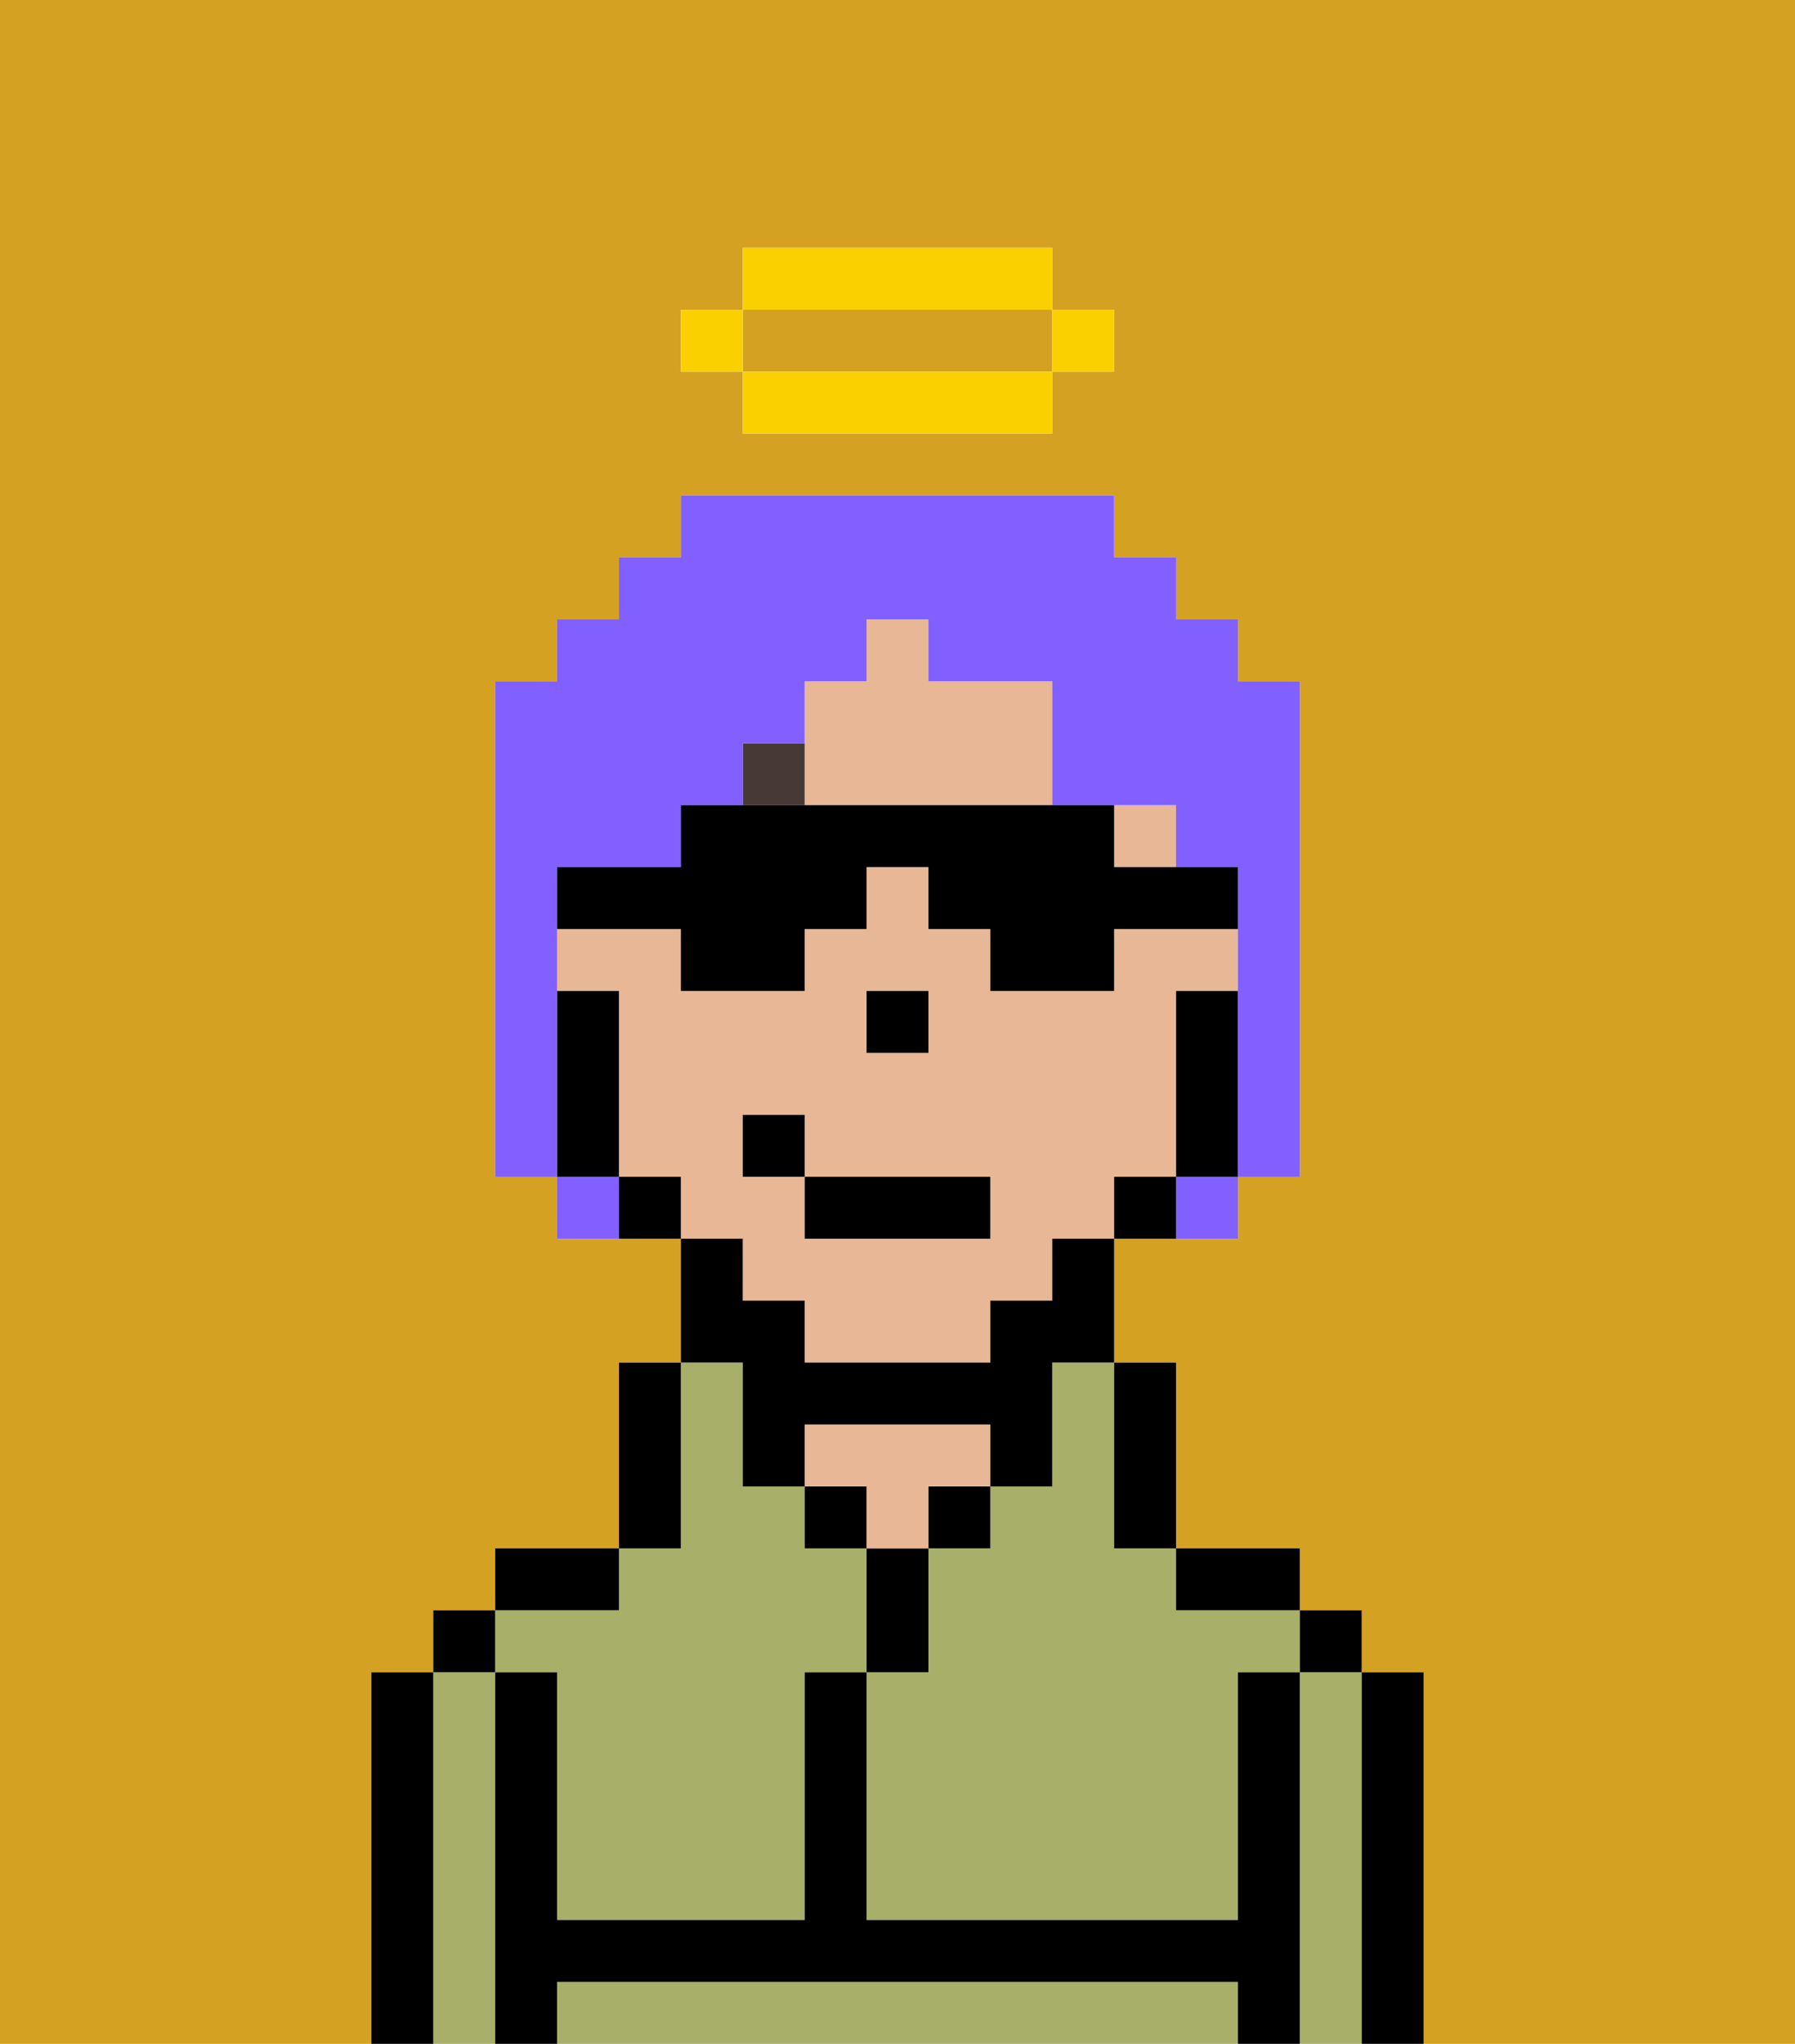 <svg xmlns="http://www.w3.org/2000/svg" viewBox="0 0 29 33"><defs><style>polygon,rect,path{shape-rendering:crispedges;}.xa290-1{fill:#d4a122;}.xa290-2{fill:#a7af69;}.xa290-3{fill:#000000;}.xa290-4{fill:#e8b795;}.xa290-5{fill:#473a35;}.xa290-6{fill:#825fff;}.xa290-7{fill:#fad000;}</style></defs><rect class="xa290-1" x="16" y="21" width="1"/><rect class="xa290-1" x="10" y="19" width="1"/><path class="xa290-1" d="M19,17v2h0V16h0Z"/><path class="xa290-1" d="M13,22Z"/><path class="xa290-1" d="M13,6h4V5H12V6Z"/><rect class="xa290-1" x="11" y="20" width="1"/><rect class="xa290-1" x="12" y="21" width="1"/><path class="xa290-1" d="M0,33H29V0H0ZM11,5h1V4h5V5h1V6H17V7H12V6H11ZM6,32V27H7V26H8V25h2V22h1V20H9V19H8V11H9V10h1V9h1V8h7V9h1v1h1v1h1v4h0v1h0v3H20v1H18v2h1v3h2v1h1v1h1v6H6Z"/><rect class="xa290-1" x="17" y="20" width="1"/><path class="xa290-2" d="M17,23v1H16v1H15v2H14v4h6V27h1V26H19V25H18V22H17Z"/><path class="xa290-2" d="M21,28v5h1V27H21Z"/><path class="xa290-2" d="M19,32H9v1H20V32Z"/><path class="xa290-2" d="M7,32v1H8V27H7v5Z"/><path class="xa290-2" d="M9,27v4h4V27h1V25H13V24H12V22H11v3H10v1H8v1Z"/><path class="xa290-3" d="M22,33h1V27H22v6Z"/><rect class="xa290-3" x="21" y="26" width="1" height="1"/><path class="xa290-3" d="M21,28V27H20v4H14V27H13v4H9V27H8v6H9V32H20v1h1V28Z"/><path class="xa290-3" d="M20,26h1V25H19v1Z"/><path class="xa290-3" d="M18,25h1V22H18v3Z"/><rect class="xa290-3" x="15" y="24" width="1" height="1"/><path class="xa290-3" d="M15,26V25H14v2h1Z"/><rect class="xa290-3" x="13" y="24" width="1" height="1"/><path class="xa290-4" d="M15,24h1V23H13v1h1v1h1Z"/><path class="xa290-3" d="M11,24V22H10v3h1Z"/><path class="xa290-3" d="M10,25H8v1h2Z"/><rect class="xa290-3" x="7" y="26" width="1" height="1"/><path class="xa290-3" d="M7,32V27H6v6H7Z"/><rect class="xa290-3" x="21" y="15" height="1"/><rect class="xa290-4" x="18" y="13" width="1" height="1"/><path class="xa290-4" d="M14,13h3V11H15V10H14v1H13v2Z"/><path class="xa290-4" d="M18,20V19h1V16h1V15H18v1H16V15H15V14H14v1H13v1H11V15H9v1h1v3h1v1h1v1h1v1h3V21h1V20h1Zm-4-4h1v1H14Zm2,4H13V19H12V18h1v1h3Z"/><path class="xa290-3" d="M20,18V16H19v3h1Z"/><path class="xa290-3" d="M18,19v1h1V19Z"/><path class="xa290-3" d="M12,23v1h1V23h3v1h1V22h1V20H17v1H16v1H13V21H12V20H11v2h1Z"/><path class="xa290-3" d="M11,19H10v1h1Z"/><path class="xa290-3" d="M10,19V16H9v3h1Z"/><rect class="xa290-3" x="14" y="16" width="1" height="1"/><path class="xa290-5" d="M13,12H12v1h1Z"/><rect class="xa290-3" x="13" y="19" width="3" height="1"/><rect class="xa290-3" x="12" y="18" width="1" height="1"/><path class="xa290-6" d="M9,16V14h2V13h1V12h1V11h1V10h1v1h2v2h2v1h1v5h1V11H20V10H19V9H18V8H11V9H10v1H9v1H8v8H9V16Z"/><path class="xa290-6" d="M9,19v1h1V19Z"/><path class="xa290-6" d="M19,20h1V19H19Z"/><path class="xa290-3" d="M11,16h2V15h1V14h1v1h1v1h2V15h2V14H18V13H11v1H9v1h2Z"/><rect class="xa290-7" x="17" y="5" width="1" height="1"/><path class="xa290-7" d="M13,6H12V7h5V6H13Z"/><path class="xa290-7" d="M17,5V4H12V5h5Z"/><rect class="xa290-7" x="11" y="5" width="1" height="1"/></svg>